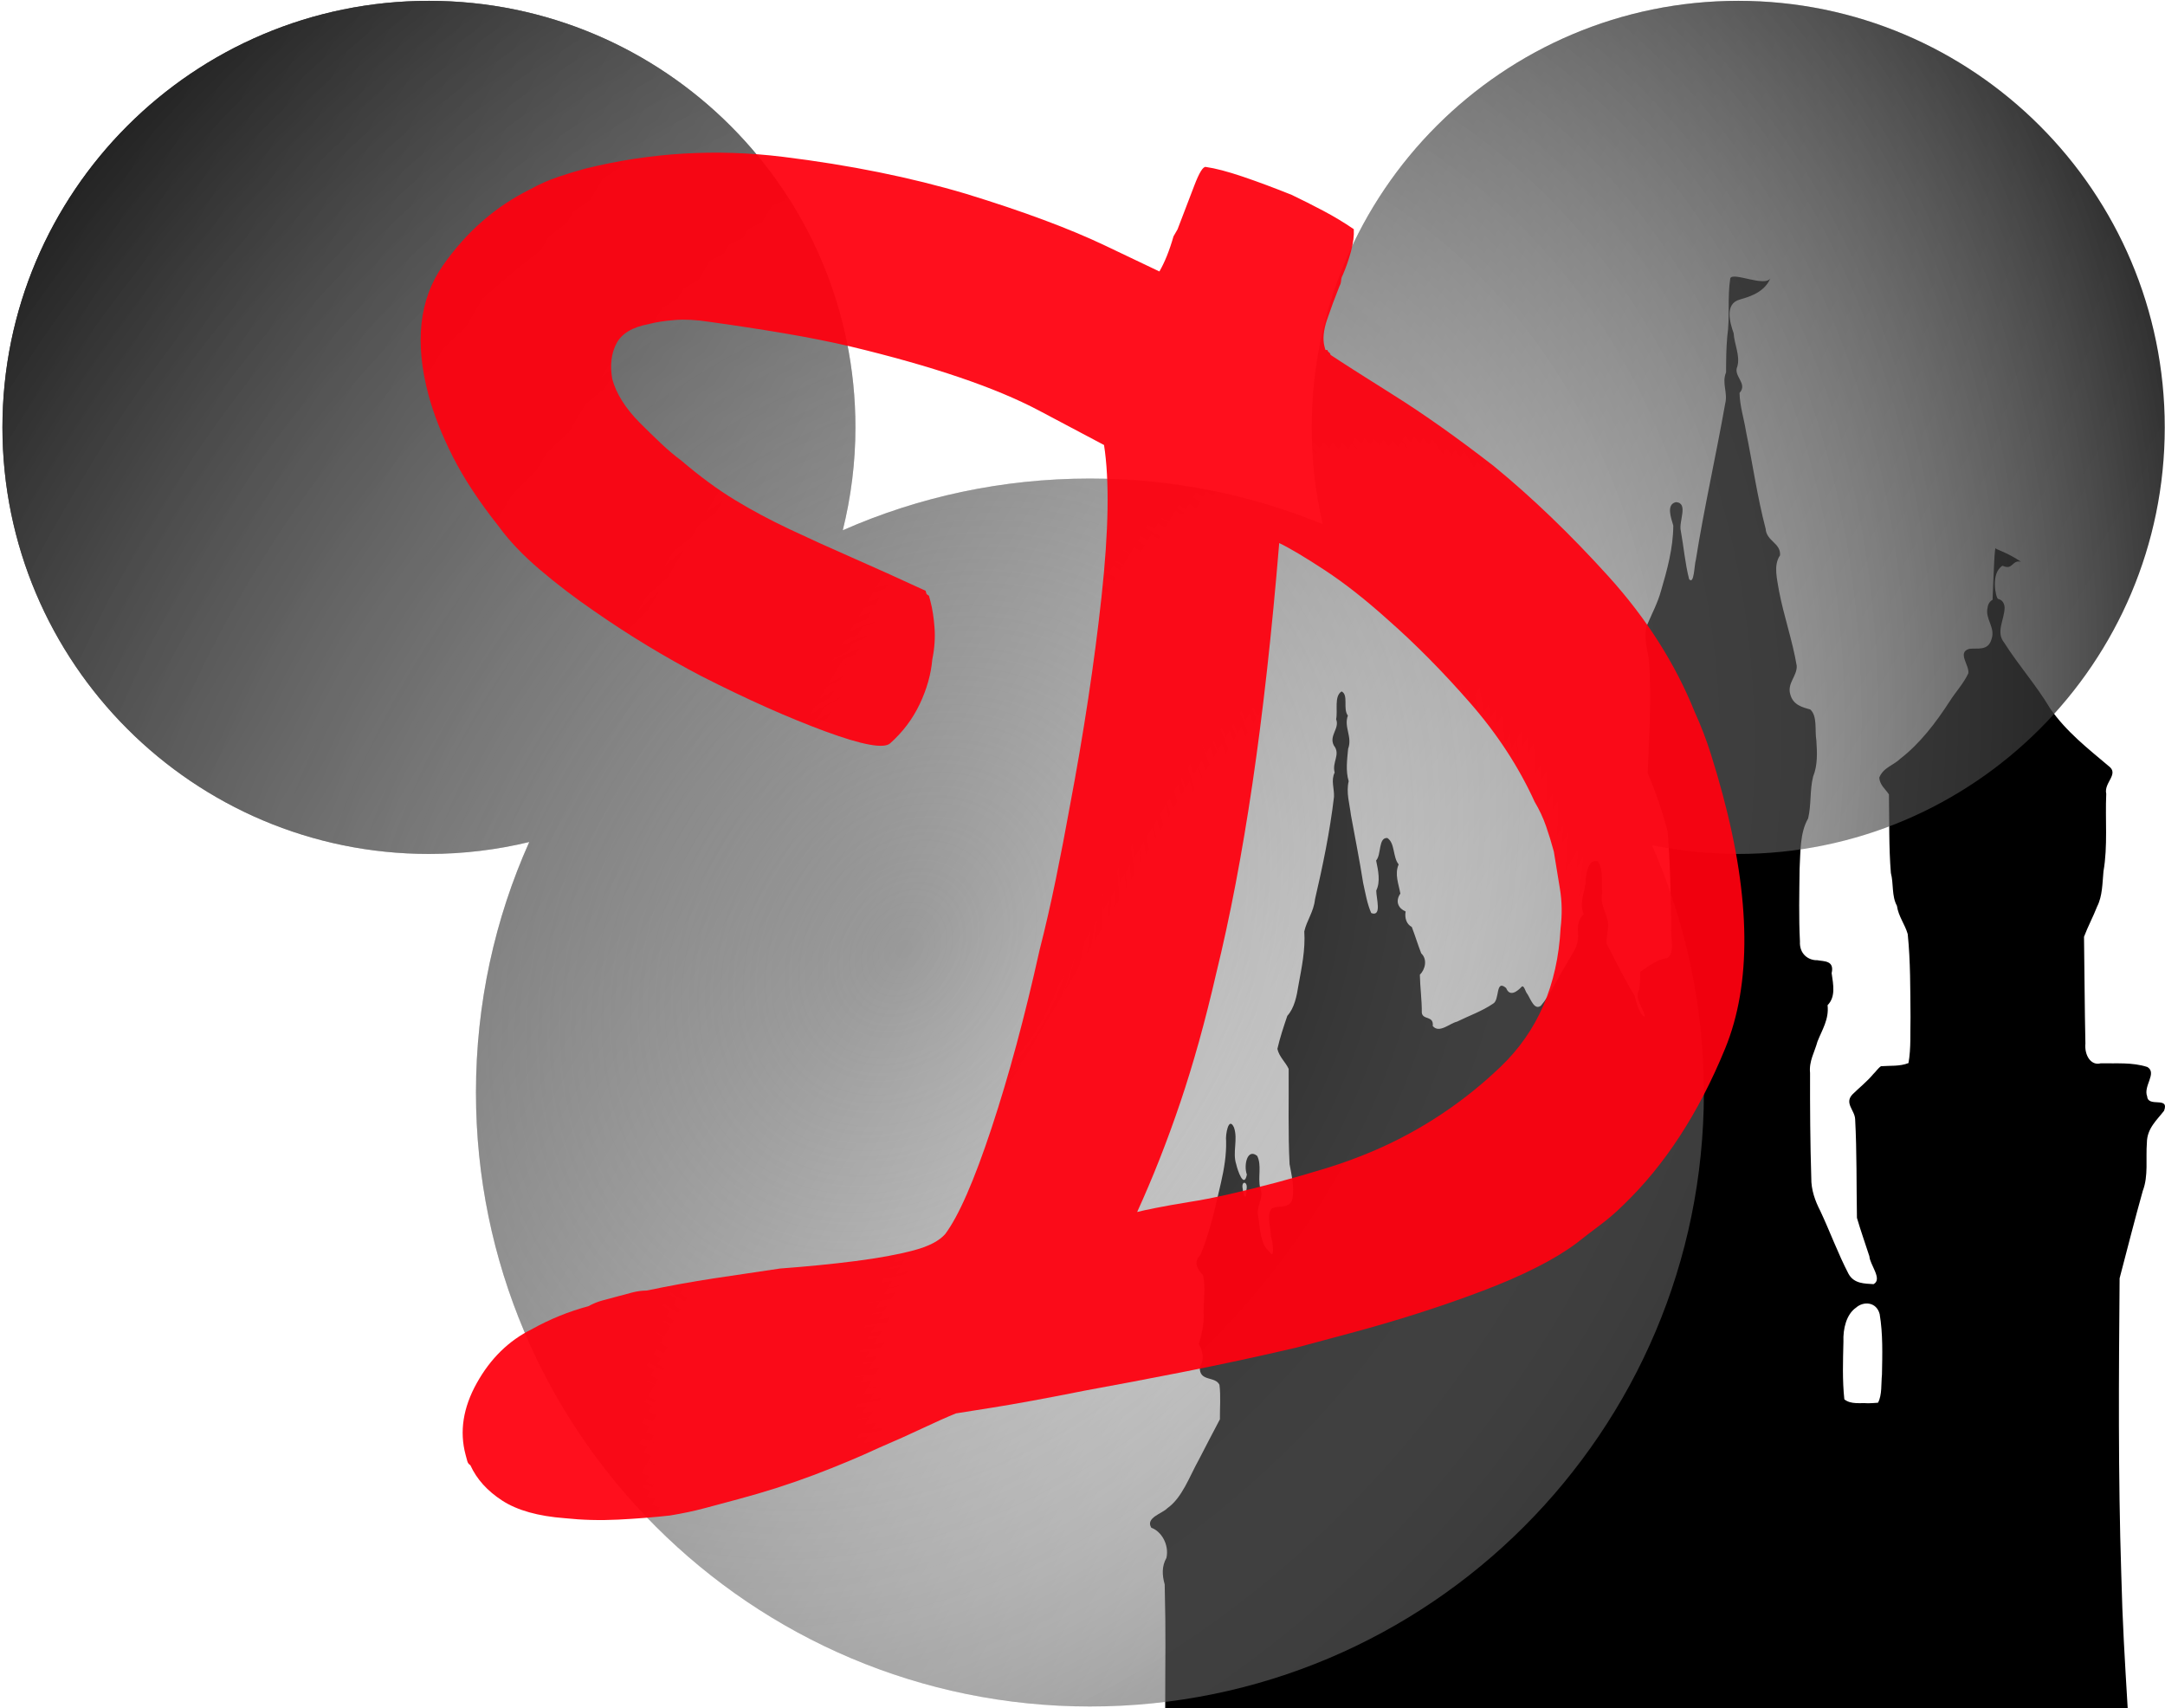 <?xml version="1.0" encoding="UTF-8" standalone="no"?>
<!-- Created with Inkscape (http://www.inkscape.org/) -->
<svg
   xmlns:dc="http://purl.org/dc/elements/1.1/"
   xmlns:cc="http://creativecommons.org/ns#"
   xmlns:rdf="http://www.w3.org/1999/02/22-rdf-syntax-ns#"
   xmlns:svg="http://www.w3.org/2000/svg"
   xmlns="http://www.w3.org/2000/svg"
   xmlns:xlink="http://www.w3.org/1999/xlink"
   xmlns:sodipodi="http://sodipodi.sourceforge.net/DTD/sodipodi-0.dtd"
   xmlns:inkscape="http://www.inkscape.org/namespaces/inkscape"
   id="svg2"
   sodipodi:version="0.32"
   inkscape:version="0.46"
   width="712.052"
   height="561.662"
   version="1.0"
   sodipodi:docname="Sémhur.svg"
   inkscape:output_extension="org.inkscape.output.svg.inkscape"
   style="display:inline">
  <sodipodi:namedview
     inkscape:window-height="1001"
     inkscape:window-width="1280"
     inkscape:pageshadow="2"
     inkscape:pageopacity="0.0"
     guidetolerance="10.0"
     gridtolerance="10.0"
     objecttolerance="10.0"
     borderopacity="1.0"
     bordercolor="#666666"
     pagecolor="#ffffff"
     id="base"
     showgrid="false"
     inkscape:zoom="0.57597174"
     inkscape:cx="634.68808"
     inkscape:cy="274.38411"
     inkscape:window-x="0"
     inkscape:window-y="0"
     inkscape:current-layer="layer1"
     showborder="true"
     borderlayer="true"
     inkscape:showpageshadow="false" />
  <defs
     id="defs5">
    <linearGradient
       id="linearGradient3357">
      <stop
         style="stop-color:#ffffff;stop-opacity:0;"
         offset="0"
         id="stop3359" />
      <stop
         style="stop-color:#000000;stop-opacity:1;"
         offset="1"
         id="stop3361" />
    </linearGradient>
    <linearGradient
       id="linearGradient3185">
      <stop
         id="stop3187"
         offset="0"
         style="stop-color:#000000;stop-opacity:1;" />
      <stop
         id="stop3189"
         offset="1"
         style="stop-color:#000000;stop-opacity:0;" />
    </linearGradient>
    <linearGradient
       inkscape:collect="always"
       xlink:href="#linearGradient3185"
       id="linearGradient3365"
       x1="-301.205"
       y1="-6.338"
       x2="302.319"
       y2="353.055"
       gradientUnits="userSpaceOnUse" />
    <radialGradient
       inkscape:collect="always"
       xlink:href="#linearGradient3357"
       id="radialGradient3369"
       cx="-320.222"
       cy="123.03"
       fx="-320.222"
       fy="123.03"
       r="355.584"
       gradientTransform="matrix(0.845,-1.299,1.02,0.664,140.405,-175.701)"
       gradientUnits="userSpaceOnUse" />
  </defs>
  <g
     transform="translate(302.008,-9.829)"
     style="display:inline"
     inkscape:label="fond"
     id="layer1"
     inkscape:groupmode="layer">
    <path
       style="fill:#000000;stroke:none;stroke-width:5;stroke-miterlimit:4;stroke-dasharray:none;display:inline"
       d="M 81.22,571.491 C 81.213,553.945 81.475,548.411 81.053,530.871 C 80.207,527.836 80.04,524.929 81.622,522.139 C 82.591,517.733 79.902,513.353 76.653,512.221 C 74.608,508.919 80.304,507.544 81.92,505.796 C 86.841,502.329 89.169,495.388 92.319,489.775 C 94.592,485.345 96.897,480.942 99.214,476.55 C 99.171,472.774 99.533,468.952 99.061,465.216 C 97.653,462.246 92.355,464.335 92.61,459.382 C 94.137,456.799 93.655,454.362 92.285,451.828 C 93.14,448.661 94.064,445.161 93.856,441.494 C 93.808,437.413 94.516,433.182 93.672,429.203 C 91.813,427.271 90.33,424.873 92.811,422.481 C 95.921,414.995 97.701,406.726 99.587,398.631 C 100.593,394.211 101.362,389.682 101.253,385.056 C 100.969,383.001 102.096,376.721 103.846,380.613 C 105.203,384.591 103.282,388.827 104.582,392.702 C 105.023,394.718 107.123,400.841 108.077,396.089 C 106.972,393.001 108.204,387.313 111.472,389.936 C 113.024,393.033 111.644,396.987 112.445,400.402 C 114.01,403.847 110.845,406.473 111.867,410.142 C 112.441,413.92 112.595,419.106 115.384,421.269 C 117.362,424.625 116.631,418 115.961,416.441 C 115.969,413.584 114.369,408.916 116.376,407.169 C 118.504,406.084 122.272,407.486 123.048,404.022 C 123.691,400.169 122.827,396.348 122.119,392.651 C 121.599,382.225 121.903,371.764 121.822,361.321 C 120.779,359.055 118.714,357.405 118.119,354.746 C 118.947,351.084 120.199,347.369 121.377,343.885 C 123.715,341.303 124.476,337.462 125.056,333.751 C 126.108,327.97 127.356,322.113 126.964,316.118 C 127.746,312.564 130.079,309.606 130.479,305.6 C 133.053,294.515 135.393,283.287 136.736,271.838 C 136.847,269.038 135.674,266.486 136.951,263.889 C 136.017,260.367 139,257.944 136.699,254.994 C 134.962,251.789 138.675,249.36 137.435,246.364 C 138.037,243.472 136.701,238.78 139.234,237.2 C 141.614,238.37 139.574,242.926 141.297,245.134 C 139.897,248.953 142.851,252.076 141.379,256.068 C 141.059,259.599 140.519,263.332 141.565,266.733 C 140.663,270.448 141.873,274.168 142.303,277.852 C 143.657,285.29 145.143,292.688 146.321,300.176 C 147.07,303.526 147.638,307.044 148.987,310.093 C 152.594,311.401 150.595,305.167 150.634,302.659 C 152.058,299.806 151.278,296.028 150.587,292.789 C 152.353,290.909 151.257,285.185 154.274,285.397 C 156.844,287.065 156.021,291.679 157.999,294.082 C 156.598,297.292 158.012,300.551 158.559,303.674 C 156.709,306.357 158.043,308.654 160.289,309.552 C 159.901,311.793 160.641,313.788 162.32,314.653 C 163.336,317.29 164.322,320.488 165.421,323.332 C 167.569,325.345 166.697,328.679 164.972,330.369 C 165.052,334.528 165.649,338.67 165.613,342.85 C 165.957,345.383 169.582,343.669 169.215,347.248 C 171.391,349.741 174.683,346.392 177.192,345.794 C 181.159,343.833 185.322,342.414 189.09,339.855 C 191.303,338.589 189.779,331.686 193.354,334.743 C 194.538,337.796 197.054,335.828 198.494,334.274 C 199.275,333.73 199.683,336.032 200.311,336.663 C 201.433,338.418 202.647,342.183 204.779,340.545 C 208.04,336.732 210.202,331.655 212.957,327.27 C 214.606,324.052 217.398,321.107 217.031,316.86 C 216.701,314.15 217.239,311.853 218.902,310.42 C 217.351,307.058 219.033,303.751 219.46,300.251 C 219.509,297.154 220.348,292.138 223.568,293.095 C 225.401,295.944 224.691,300.124 224.918,303.575 C 224.006,307.941 227.351,310.963 226.836,315.083 C 226.751,316.733 226.277,318.482 226.364,320.079 C 229.384,325.844 232.228,331.822 235.595,337.233 C 236.08,339.451 237.502,344.146 238.995,344.091 C 238.498,341.088 235.312,338.229 237.12,335.206 C 237.436,333.306 237.352,331.352 237.431,329.423 C 240.217,327.47 243.041,325.389 246.253,324.908 C 249.141,323.214 247.213,317.869 247.72,314.641 C 247.427,304.104 247.346,293.52 246.438,283.039 C 244.657,276.498 242.526,270.123 239.907,264.063 C 240.379,251.798 241.22,239.482 240.361,227.22 C 239.885,223.276 238.363,219.194 239.763,215.244 C 241.309,211.592 243.18,208.129 244.274,204.168 C 246.295,197.286 248.282,190.11 248.325,182.676 C 247.619,180.179 245.884,175.689 249.224,174.947 C 253.461,175.27 249.979,181.386 250.81,184.48 C 251.767,189.731 252.209,195.154 253.528,200.284 C 255.216,202.262 255.204,195.692 255.735,193.984 C 258.492,176.698 262.355,159.747 265.396,142.548 C 266.324,138.91 264.199,135.857 265.683,132.256 C 265.699,128.325 265.72,124.48 266.073,120.54 C 266.992,114.201 266.082,107.661 267.064,101.349 C 267.911,99.129 278.597,104.385 280.262,101.303 C 278.137,106.542 271.949,107.723 270.194,108.337 C 265.197,109.674 266.895,115.833 268.17,119.392 C 268.396,123.093 270.375,126.773 269.395,130.322 C 267.925,133.562 272.94,135.889 270.113,139.052 C 270.203,143.396 271.592,147.523 272.249,151.767 C 274.437,162.392 275.951,173.267 278.697,183.69 C 278.966,187.852 283.732,188.352 283.438,192.45 C 281.144,195.725 282.521,200.437 283.109,204.214 C 284.707,212.536 287.516,220.414 288.924,228.79 C 289.068,232.179 285.689,234.51 286.809,238.185 C 287.727,241.698 290.885,242.451 293.346,243.118 C 295.796,245.269 294.813,249.99 295.377,253.265 C 295.644,257.276 295.834,261.497 294.319,265.177 C 293.174,269.648 293.753,274.51 292.668,278.979 C 289.939,283.695 290.181,289.957 289.866,295.549 C 289.776,303.493 289.568,311.463 289.979,319.396 C 289.738,323.598 292.831,325.683 295.694,325.591 C 297.881,326.014 301.384,325.618 300.405,329.845 C 300.958,333.676 301.782,337.617 299.066,340.384 C 299.586,345.033 297.27,348.442 295.746,352.333 C 294.82,355.768 292.902,358.797 293.307,362.644 C 293.276,374.146 293.348,385.658 293.708,397.151 C 293.651,401.145 294.99,404.774 296.667,408.026 C 299.873,414.852 302.513,422.118 305.969,428.743 C 307.811,432.061 311.357,431.901 314.185,432.116 C 317.241,430.518 313.007,425.799 312.82,422.955 C 311.46,418.747 309.962,414.561 308.727,410.312 C 308.537,399.5 308.71,388.665 308.136,377.873 C 308.002,374.849 304.455,372.587 307.299,369.668 C 309.547,367.455 312.007,365.544 314.099,363.038 C 314.956,362.225 315.705,361.053 316.626,360.453 C 319.645,360.206 322.763,360.565 325.678,359.412 C 326.553,354.472 326.219,349.293 326.346,344.245 C 326.264,335.156 326.345,326.012 325.427,316.986 C 324.486,313.715 322.376,311.197 321.873,307.691 C 320.1,304.463 320.823,300.44 319.888,296.911 C 319.184,288.329 319.406,279.676 319.245,271.059 C 318.114,269.331 316.233,267.971 316.068,265.557 C 317.384,262.18 320.817,261.496 323.025,259.299 C 329.385,254.395 334.648,247.555 339.352,240.266 C 341.303,237.207 343.767,234.651 345.359,231.24 C 345.774,228.584 341.6,224.381 345.639,223.206 C 348.216,222.808 351.91,224.119 353.024,219.897 C 354.306,216.168 350.803,213.319 351.687,209.67 C 351.832,208.394 352.501,207.52 353.329,207.078 C 353.752,197.598 353.97,188.793 354.46,190.254 C 354.531,190.467 358.387,191.644 362.663,194.542 C 359.689,193.846 360.035,197.492 356.613,195.863 C 352.614,198.244 354.371,206.452 355.145,206.787 C 356.257,206.997 357.224,207.935 357.299,209.66 C 357.238,213.532 354.319,217.7 357.151,221.158 C 361.917,228.691 367.683,235.102 372.283,242.824 C 377.704,250.581 384.729,255.995 391.437,261.68 C 395.163,264.349 389.853,267.145 390.718,270.86 C 390.342,279.365 391.265,288.002 389.806,296.387 C 389.441,300.324 389.48,304.477 387.724,307.934 C 386.406,311.319 384.671,314.516 383.408,317.891 C 383.585,329.587 383.607,341.29 383.866,352.983 C 383.5,356.873 385.711,360.377 388.909,359.489 C 394.026,359.62 399.271,359.078 404.271,360.718 C 407.53,362.763 402.815,366.937 404.184,370.387 C 404.488,374.164 411.593,370.205 409.735,375.099 C 407.423,378.12 404.128,380.864 404.086,385.609 C 403.679,390.879 404.635,396.5 402.738,401.434 C 400.068,410.958 397.636,420.588 395.115,430.178 C 394.841,462.555 394.618,494.946 395.657,527.306 C 396.054,543.456 396.804,555.383 397.769,571.491 L 81.22,571.491 z M 315.658,471.104 C 317.033,468.529 316.645,464.868 316.957,461.823 C 317.08,455.212 317.294,448.474 316.201,441.973 C 315.142,437.868 310.858,437.681 308.436,439.836 C 305.292,441.999 304.113,446.702 304.282,451.034 C 304.136,457.346 303.902,463.728 304.584,469.997 C 306.788,471.757 309.831,471.086 312.395,471.287 C 313.483,471.263 314.572,471.203 315.658,471.104 z M 107.947,400.996 C 108.547,398.209 106.079,397.927 106.72,400.811 C 106.908,403.314 107.977,404.897 107.947,400.996 z"
       id="path2480"
       sodipodi:nodetypes="cccccccccccccccccccccccccccccccccccccccccccccccccccccccccccccccccccccccccccccccccccccccccccccccccccccccccccccccccccccccccccccccccccccccccccccccccccccccccccccccccccccccc" />
  </g>
  <g
     transform="translate(302.008,-9.829)"
     style="display:inline"
     inkscape:label="rond"
     id="layer2"
     inkscape:groupmode="layer">
    <path
       style="opacity:1;fill:url(#linearGradient3365);fill-opacity:1;stroke:none;stroke-width:5;stroke-linecap:round;stroke-linejoin:round;stroke-miterlimit:4;stroke-dasharray:none;stroke-dashoffset:0;stroke-opacity:1"
       d="M -160.934,10.103 C -238.361,10.103 -301.205,72.946 -301.205,150.374 C -301.205,227.801 -238.361,290.645 -160.934,290.645 C -149.564,290.645 -138.533,289.277 -127.945,286.72 C -139.209,311.877 -145.468,339.766 -145.468,369.098 C -145.468,480.559 -54.979,571.001 56.482,571.001 C 167.943,571.001 258.384,480.559 258.384,369.098 C 258.384,340.161 252.261,312.639 241.283,287.748 C 250.456,289.637 259.963,290.645 269.692,290.645 C 347.12,290.645 409.963,227.801 409.963,150.374 C 409.963,72.946 347.12,10.103 269.692,10.103 C 192.265,10.103 129.421,72.946 129.421,150.374 C 129.421,161.329 130.686,172.006 133.066,182.241 C 109.437,172.535 83.595,167.195 56.482,167.195 C 27.567,167.195 0.054,173.24 -24.821,184.203 C -22.135,173.367 -20.663,162.037 -20.663,150.374 C -20.663,72.946 -83.507,10.103 -160.934,10.103 z"
       id="path3342" />
    <path
       id="path3367"
       d="M -160.934,10.103 C -238.361,10.103 -301.205,72.946 -301.205,150.374 C -301.205,227.801 -238.361,290.645 -160.934,290.645 C -149.564,290.645 -138.533,289.277 -127.945,286.72 C -139.209,311.877 -145.468,339.766 -145.468,369.098 C -145.468,480.559 -54.979,571.001 56.482,571.001 C 167.943,571.001 258.384,480.559 258.384,369.098 C 258.384,340.161 252.261,312.639 241.283,287.748 C 250.456,289.637 259.963,290.645 269.692,290.645 C 347.12,290.645 409.963,227.801 409.963,150.374 C 409.963,72.946 347.12,10.103 269.692,10.103 C 192.265,10.103 129.421,72.946 129.421,150.374 C 129.421,161.329 130.686,172.006 133.066,182.241 C 109.437,172.535 83.595,167.195 56.482,167.195 C 27.567,167.195 0.054,173.24 -24.821,184.203 C -22.135,173.367 -20.663,162.037 -20.663,150.374 C -20.663,72.946 -83.507,10.103 -160.934,10.103 z"
       style="opacity:1;fill:url(#radialGradient3369);fill-opacity:1;stroke:none;stroke-width:5;stroke-linecap:round;stroke-linejoin:round;stroke-miterlimit:4;stroke-dasharray:none;stroke-dashoffset:0;stroke-opacity:1" />
  </g>
  <g
     transform="translate(302.008,-9.829)"
     style="display:inline"
     inkscape:label="lettre"
     id="layer3"
     inkscape:groupmode="layer">
    <path
       style="font-size:300px;font-style:normal;font-variant:normal;font-weight:normal;font-stretch:normal;text-align:center;line-height:100%;writing-mode:lr-tb;text-anchor:middle;fill:#ff000f;fill-opacity:0.941;stroke:none;stroke-width:1;stroke-linecap:round;stroke-linejoin:bevel;stroke-miterlimit:4;stroke-dashoffset:8.1;stroke-opacity:1;font-family:Alako-Bold;-inkscape-font-specification:Alako-Bold"
       d="M 61.096,156.165 C 61.096,156.165 53.962,152.387 39.695,144.832 C 25.427,137.277 4.754,130.252 -22.325,123.757 C -29.189,122.162 -36.557,120.702 -44.429,119.377 C -52.302,118.052 -60.479,116.802 -68.961,115.627 C -72.998,114.992 -76.699,114.804 -80.064,115.063 C -83.429,115.322 -86.316,115.775 -88.725,116.42 C -94.044,117.413 -97.555,119.533 -99.261,122.782 C -100.966,126.032 -101.429,129.918 -100.649,134.441 C -100.007,136.838 -98.936,139.232 -97.437,141.622 C -95.938,144.013 -94.011,146.4 -91.655,148.783 C -89.29,151.152 -86.957,153.424 -84.657,155.599 C -82.357,157.775 -80.137,159.651 -77.997,161.227 C -71.877,166.457 -65.995,170.786 -60.35,174.215 C -54.706,177.645 -48.689,180.863 -42.299,183.869 C -35.906,186.889 -29.06,189.996 -21.76,193.192 C -14.461,196.388 -6.398,200.028 2.431,204.111 C 2.535,204.503 2.615,204.799 2.669,205.001 C 2.723,205.203 3.006,205.452 3.518,205.747 C 3.626,206.151 3.706,206.45 3.759,206.646 C 3.811,206.842 3.891,207.141 4,207.545 C 4.645,209.954 5.094,212.842 5.348,216.209 C 5.601,219.575 5.356,223.076 4.612,226.709 C 4.193,231.554 2.817,236.435 0.484,241.353 C -1.849,246.271 -5.096,250.579 -9.257,254.276 C -11.345,256.12 -18.465,254.803 -30.617,250.325 C -42.769,245.848 -56.305,239.814 -71.224,232.223 C -77.213,229.096 -83.158,225.747 -89.056,222.176 C -94.955,218.605 -100.804,214.804 -106.603,210.774 C -112.914,206.448 -118.853,201.918 -124.421,197.183 C -129.989,192.449 -134.474,187.745 -137.876,183.072 C -144.346,174.923 -149.403,167.255 -153.045,160.071 C -156.687,152.887 -159.367,146.091 -161.084,139.682 C -165.701,122.45 -164.13,108.281 -156.369,97.176 C -148.609,86.072 -139.039,77.711 -127.659,72.092 C -124.671,70.426 -121.602,69.063 -118.451,68.002 C -115.301,66.942 -112.319,66.035 -109.506,65.281 C -88.154,59.993 -66.485,58.699 -44.499,61.4 C -22.514,64.102 -2.418,68.166 15.788,73.59 C 34.497,79.326 49.761,85.012 61.581,90.647 C 73.401,96.282 79.311,99.1 79.311,99.099 C 80.188,97.58 81.015,95.858 81.79,93.932 C 82.565,92.008 83.284,89.882 83.945,87.555 C 84.24,87.043 84.462,86.659 84.61,86.403 C 84.757,86.148 84.979,85.764 85.275,85.252 C 87.299,79.991 89.13,75.207 90.769,70.9 C 92.407,66.595 93.678,64.537 94.581,64.727 C 97.715,65.173 101.762,66.235 106.721,67.914 C 111.68,69.594 117.047,71.594 122.82,73.913 C 126.263,75.56 129.737,77.31 133.242,79.163 C 136.747,81.016 140.081,83.026 143.244,85.193 C 143.378,87.308 143.066,89.754 142.31,92.532 C 141.553,95.311 140.643,97.918 139.578,100.352 C 139.283,100.864 139.114,101.447 139.073,102.1 C 139.032,102.754 138.864,103.336 138.568,103.848 C 137.03,107.695 135.66,111.388 134.459,114.927 C 133.257,118.468 132.979,121.443 133.625,123.852 C 133.733,124.256 133.813,124.555 133.866,124.75 C 133.918,124.947 134.146,124.99 134.55,124.882 C 134.658,125.286 134.837,125.562 135.087,125.711 C 135.336,125.861 135.515,126.137 135.624,126.541 C 139.295,128.992 146.166,133.377 156.236,139.697 C 166.305,146.018 177.306,153.806 189.238,163.062 C 201.884,173.424 214.465,185.518 226.979,199.343 C 239.492,213.169 248.953,228.032 255.364,243.932 C 257.446,248.526 259.207,253.101 260.644,257.657 C 262.081,262.214 263.39,266.694 264.57,271.097 C 273.804,305.562 274.073,333.411 265.376,354.643 C 256.679,375.876 245.494,393.05 231.824,406.164 C 229.44,408.52 226.907,410.7 224.226,412.703 C 221.544,414.706 218.966,416.688 216.49,418.649 C 209.325,424.003 199.017,429.233 185.566,434.338 C 172.115,439.443 157.574,444.09 141.944,448.278 C 139.143,449.029 136.238,449.807 133.23,450.613 C 130.221,451.419 127.316,452.198 124.516,452.948 C 111.981,455.874 99.696,458.52 87.661,460.886 C 75.626,463.252 64.689,465.328 54.851,467.112 C 42.221,469.631 31.989,471.511 24.155,472.751 C 16.321,473.992 12.403,474.612 12.404,474.612 C 9.307,475.874 5.662,477.497 1.468,479.479 C -2.727,481.461 -7.517,483.607 -12.902,485.915 C -19.393,488.939 -26.54,491.925 -34.342,494.875 C -42.144,497.824 -50.454,500.48 -59.272,502.843 C -62.88,503.809 -66.488,504.776 -70.096,505.743 C -73.704,506.71 -77.562,507.527 -81.669,508.195 C -87.093,508.796 -92.772,509.246 -98.709,509.546 C -104.645,509.845 -110.487,509.69 -116.235,509.081 C -124.996,508.426 -131.846,506.506 -136.783,503.32 C -141.72,500.133 -145.23,496.243 -147.312,491.65 C -147.824,491.354 -148.161,490.904 -148.323,490.298 C -148.486,489.693 -148.673,488.993 -148.886,488.198 C -150.928,480.578 -149.701,472.732 -145.205,464.658 C -140.709,456.585 -134.671,450.674 -127.089,446.925 C -124.101,445.259 -121.058,443.799 -117.96,442.542 C -114.862,441.286 -111.705,440.227 -108.489,439.365 C -106.995,438.533 -105.446,437.901 -103.844,437.472 C -102.242,437.043 -100.64,436.614 -99.038,436.184 C -97.436,435.755 -95.833,435.326 -94.231,434.896 C -92.629,434.467 -90.973,434.24 -89.262,434.214 C -81.942,432.672 -74.566,431.334 -67.135,430.202 C -59.705,429.07 -52.475,427.994 -45.447,426.976 C -36.603,426.324 -28.341,425.506 -20.661,424.523 C -12.981,423.54 -6.535,422.35 -1.325,420.954 C 1.084,420.309 3.137,419.543 4.833,418.655 C 6.528,417.769 7.869,416.767 8.855,415.651 C 13.285,409.732 18.351,398.169 24.05,380.964 C 29.75,363.76 35.031,344.196 39.893,322.274 C 41.783,314.898 43.567,307.122 45.243,298.946 C 46.919,290.769 48.445,282.84 49.821,275.156 C 54.444,250.729 57.931,227.677 60.283,206.001 C 62.635,184.326 62.906,167.714 61.096,156.165 L 61.096,156.165 z M 118.716,188.408 C 116.287,217.845 113.357,244.188 109.926,267.437 C 106.494,290.687 102.518,311.51 97.996,329.907 C 94.431,345.465 90.49,359.623 86.175,372.38 C 81.859,385.137 77.131,397.14 71.992,408.388 C 73.19,408.067 75.318,407.605 78.375,407.002 C 81.431,406.399 85.019,405.762 89.139,405.091 C 92.855,404.528 97.244,403.673 102.305,402.527 C 107.365,401.38 112.702,400.055 118.316,398.551 C 123.526,397.155 128.811,395.634 134.171,393.988 C 139.53,392.342 144.902,390.365 150.288,388.057 C 165.679,381.364 179.443,372.203 191.579,360.575 C 203.715,348.947 210.275,333.766 211.259,315.033 C 211.798,310.589 211.729,306.308 211.052,302.189 C 210.374,298.071 209.702,293.959 209.034,289.851 C 208.28,287.038 207.427,284.258 206.475,281.512 C 205.522,278.765 204.272,276.092 202.724,273.492 C 197.496,262.007 190.391,251.133 181.409,240.871 C 172.425,230.609 163.442,221.529 154.458,213.633 C 147.097,207.007 140.162,201.56 133.651,197.294 C 127.14,193.029 122.162,190.067 118.716,188.408 L 118.716,188.408 z"
       id="text3172" />
  </g>
</svg>
